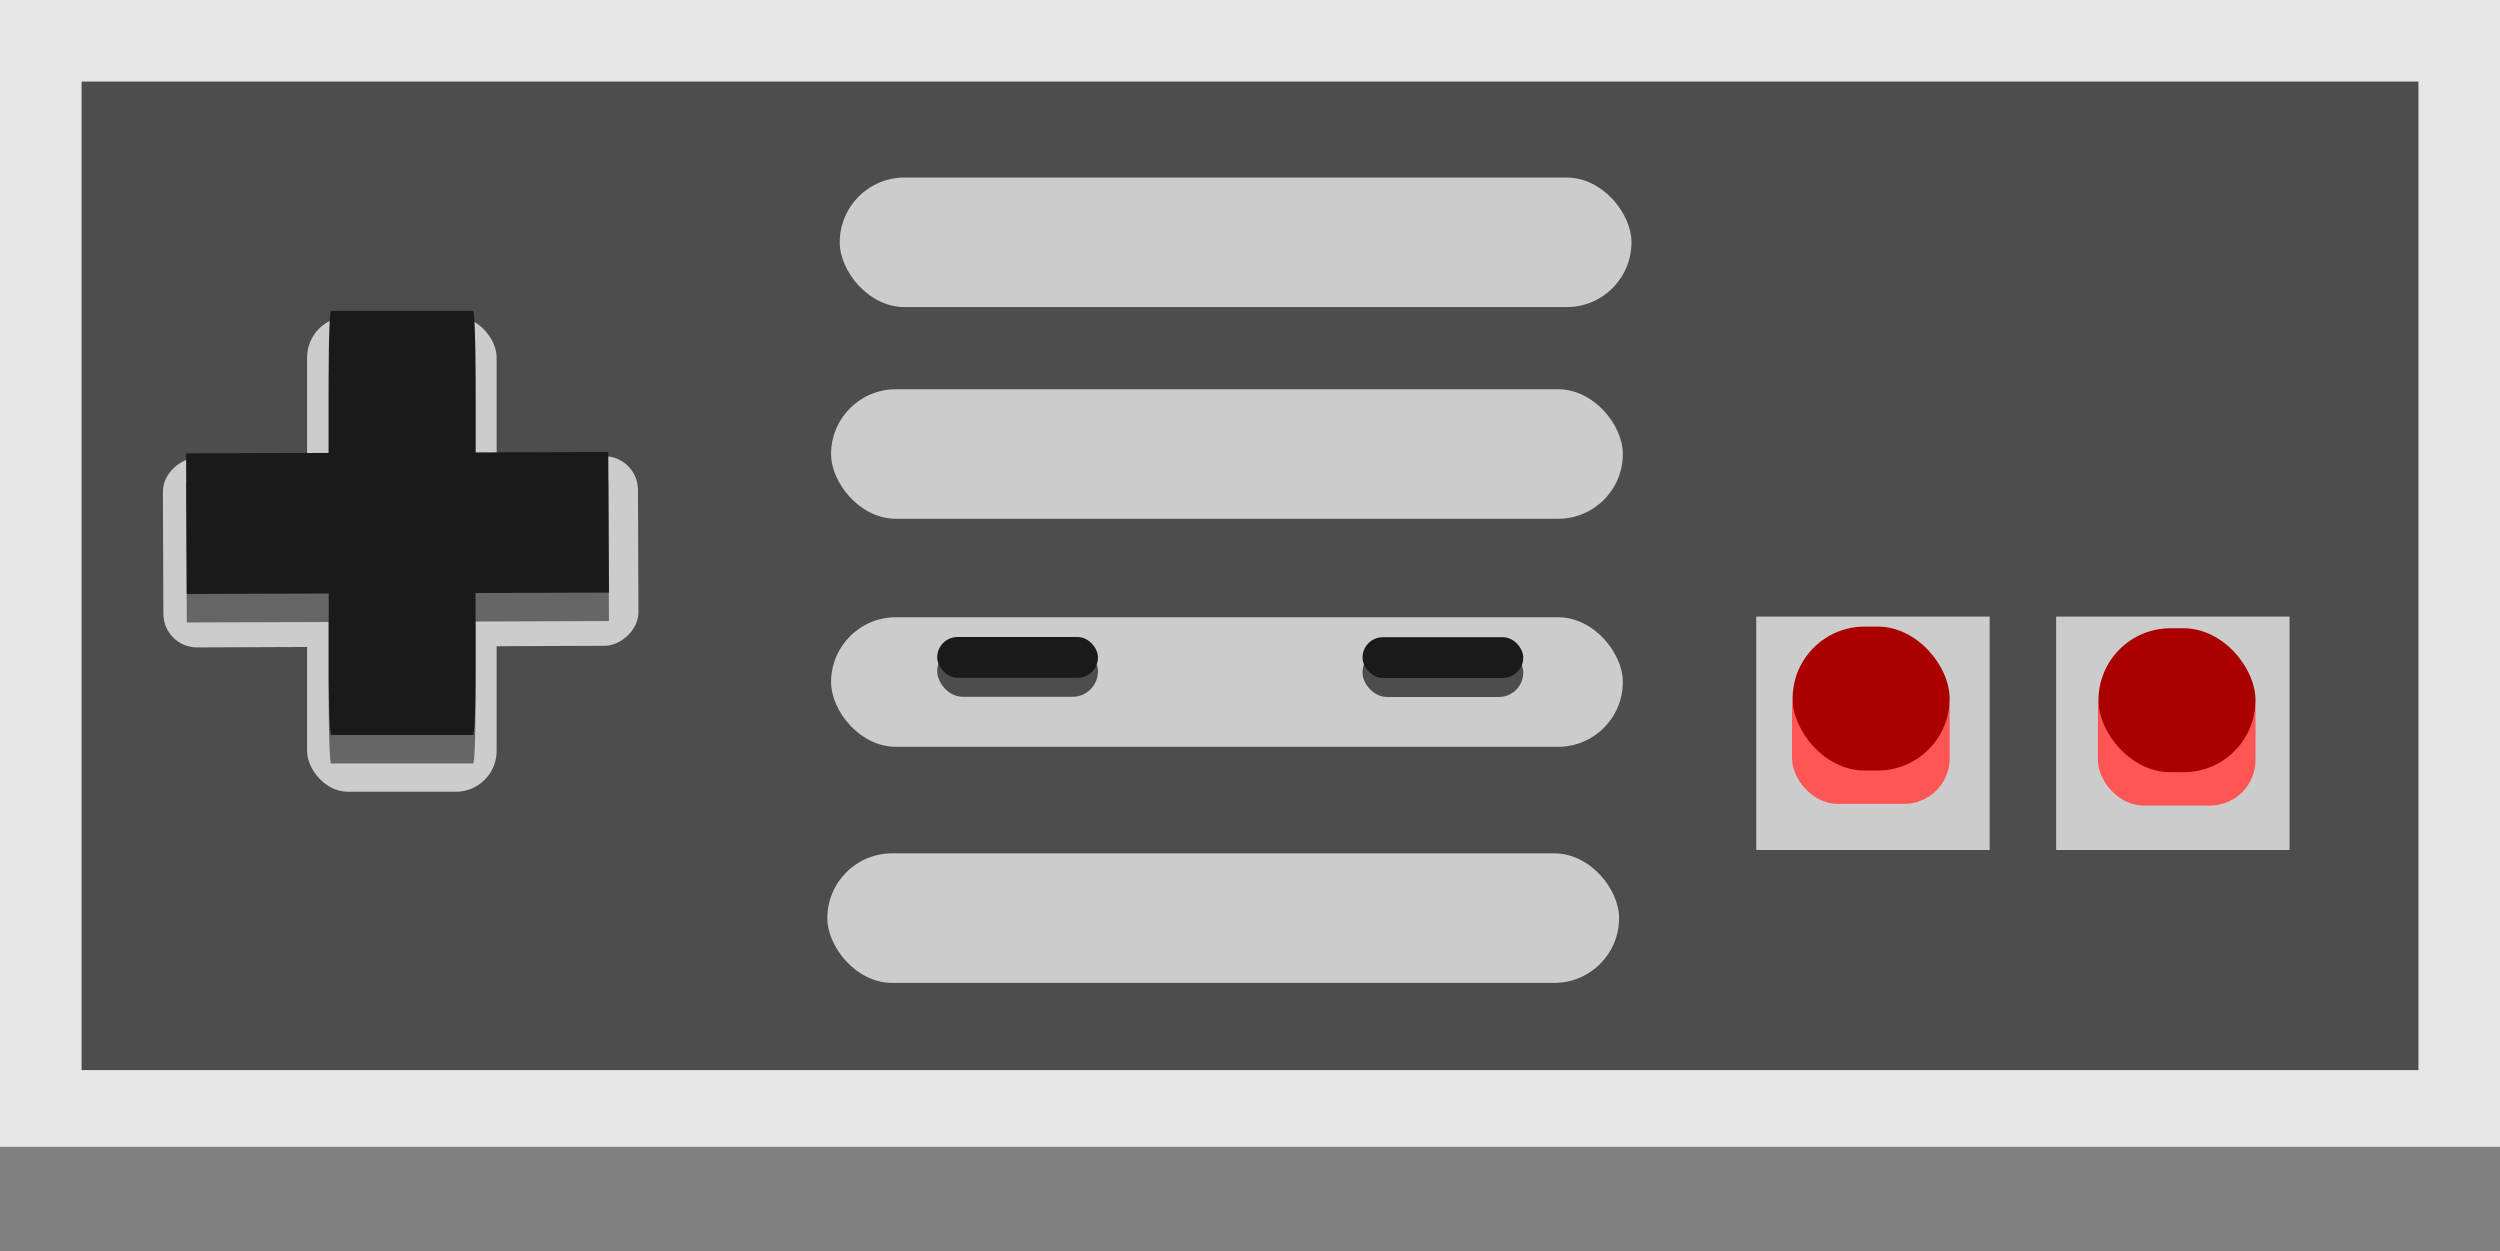 <?xml version="1.0" encoding="UTF-8" standalone="no"?>
<!-- Created with Inkscape (http://www.inkscape.org/) -->

<svg
   xmlns:dc="http://purl.org/dc/elements/1.1/"
   xmlns:cc="http://creativecommons.org/ns#"
   xmlns:rdf="http://www.w3.org/1999/02/22-rdf-syntax-ns#"
   xmlns:svg="http://www.w3.org/2000/svg"
   xmlns="http://www.w3.org/2000/svg"
   xmlns:sodipodi="http://sodipodi.sourceforge.net/DTD/sodipodi-0.dtd"
   xmlns:inkscape="http://www.inkscape.org/namespaces/inkscape"
   width="139.247mm"
   height="69.698mm"
   viewBox="0 0 139.247 69.698"
   version="1.1"
   id="svg6545"
   inkscape:version="0.92.3 (2405546, 2018-03-11)"
   sodipodi:docname="games1.svg">
  <defs
     id="defs6539" />
  <sodipodi:namedview
     id="base"
     pagecolor="#ffffff"
     bordercolor="#666666"
     borderopacity="1.0"
     inkscape:pageopacity="0.0"
     inkscape:pageshadow="2"
     inkscape:zoom="1.4"
     inkscape:cx="366.50446"
     inkscape:cy="115.36135"
     inkscape:document-units="mm"
     inkscape:current-layer="layer1"
     showgrid="false"
     inkscape:window-width="1920"
     inkscape:window-height="1027"
     inkscape:window-x="1912"
     inkscape:window-y="-8"
     inkscape:window-maximized="1"
     fit-margin-top="0"
     fit-margin-left="0"
     fit-margin-right="0"
     fit-margin-bottom="0" />
  <g
     inkscape:label="Layer 1"
     inkscape:groupmode="layer"
     id="layer1"
     transform="translate(-36.616,-114.722)">
    <rect
       style="opacity:1;vector-effect:none;fill:#808080;fill-opacity:1;stroke:none;stroke-width:0.265;stroke-linecap:butt;stroke-linejoin:miter;stroke-miterlimit:4;stroke-dasharray:none;stroke-dashoffset:0;stroke-opacity:1"
       id="rect6853"
       width="139.247"
       height="63.877"
       x="36.616"
       y="120.543" />
    <rect
       style="opacity:1;vector-effect:none;fill:#e6e6e6;fill-opacity:1;stroke:none;stroke-width:0.265;stroke-linecap:butt;stroke-linejoin:miter;stroke-miterlimit:4;stroke-dasharray:none;stroke-dashoffset:0;stroke-opacity:1"
       id="rect6547"
       width="139.247"
       height="63.877"
       x="36.616"
       y="114.722" />
    <rect
       style="opacity:1;vector-effect:none;fill:#4d4d4d;fill-opacity:1;stroke:none;stroke-width:0.265;stroke-linecap:butt;stroke-linejoin:miter;stroke-miterlimit:4;stroke-dasharray:none;stroke-dashoffset:0;stroke-opacity:1"
       id="rect6551"
       width="130.16"
       height="55.058"
       x="41.16"
       y="119.266" />
    <rect
       style="opacity:1;vector-effect:none;fill:#cccccc;fill-opacity:1;stroke:none;stroke-width:0.265;stroke-linecap:butt;stroke-linejoin:miter;stroke-miterlimit:4;stroke-dasharray:none;stroke-dashoffset:0;stroke-opacity:1"
       id="rect6553"
       width="44.099"
       height="7.216"
       x="83.388"
       y="124.611"
       ry="3.608" />
    <rect
       style="opacity:1;vector-effect:none;fill:#cccccc;fill-opacity:1;stroke:none;stroke-width:0.265;stroke-linecap:butt;stroke-linejoin:miter;stroke-miterlimit:4;stroke-dasharray:none;stroke-dashoffset:0;stroke-opacity:1"
       id="rect6553-3"
       width="44.099"
       height="7.216"
       x="82.907"
       y="136.402"
       ry="3.608" />
    <rect
       style="opacity:1;vector-effect:none;fill:#cccccc;fill-opacity:1;stroke:none;stroke-width:0.265;stroke-linecap:butt;stroke-linejoin:miter;stroke-miterlimit:4;stroke-dasharray:none;stroke-dashoffset:0;stroke-opacity:1"
       id="rect6553-3-2"
       width="44.099"
       height="7.216"
       x="82.907"
       y="149.102"
       ry="3.608" />
    <rect
       style="opacity:1;vector-effect:none;fill:#cccccc;fill-opacity:1;stroke:none;stroke-width:0.265;stroke-linecap:butt;stroke-linejoin:miter;stroke-miterlimit:4;stroke-dasharray:none;stroke-dashoffset:0;stroke-opacity:1"
       id="rect6553-3-2-3"
       width="44.099"
       height="7.216"
       x="82.698"
       y="162.252"
       ry="3.608" />
    <rect
       style="opacity:1;vector-effect:none;fill:#cccccc;fill-opacity:1;stroke:none;stroke-width:0.265;stroke-linecap:butt;stroke-linejoin:miter;stroke-miterlimit:4;stroke-dasharray:none;stroke-dashoffset:0;stroke-opacity:1"
       id="rect6600"
       width="10.557"
       height="26.46"
       x="53.721"
       y="132.362"
       ry="2.272" />
    <rect
       style="opacity:1;vector-effect:none;fill:#cccccc;fill-opacity:1;stroke:none;stroke-width:0.265;stroke-linecap:butt;stroke-linejoin:miter;stroke-miterlimit:4;stroke-dasharray:none;stroke-dashoffset:0;stroke-opacity:1"
       id="rect6600-3"
       width="10.557"
       height="26.46"
       x="140.414"
       y="-71.581"
       ry="1.871"
       transform="rotate(89.771)" />
    <rect
       style="opacity:1;vector-effect:none;fill:#666666;fill-opacity:1;stroke:none;stroke-width:0.265;stroke-linecap:butt;stroke-linejoin:miter;stroke-miterlimit:4;stroke-dasharray:none;stroke-dashoffset:0;stroke-opacity:1"
       id="rect6600-5"
       width="8.179"
       height="23.622"
       x="54.924"
       y="133.623"
       ry="3.221"
       rx="0.134" />
    <g
       id="g6636"
       transform="matrix(1,0,0,0.831,0,24.68)"
       style="fill:#666666;stroke-width:1.097">
      <rect
         transform="matrix(0.004,1,-1,0.004,0,0)"
         ry="0"
         y="-69.932"
         x="140.837"
         height="23.514"
         width="9.425"
         id="rect6600-3-7"
         style="opacity:1;vector-effect:none;fill:#666666;fill-opacity:1;stroke:none;stroke-width:0.29;stroke-linecap:butt;stroke-linejoin:miter;stroke-miterlimit:4;stroke-dasharray:none;stroke-dashoffset:0;stroke-opacity:1"
         rx="0" />
    </g>
    <rect
       style="opacity:1;vector-effect:none;fill:#cccccc;fill-opacity:1;stroke:none;stroke-width:0.265;stroke-linecap:butt;stroke-linejoin:miter;stroke-miterlimit:4;stroke-dasharray:none;stroke-dashoffset:0;stroke-opacity:1"
       id="rect6638"
       width="13"
       height="13"
       x="134.437"
       y="149.066"
       ry="0" />
    <rect
       style="opacity:1;vector-effect:none;fill:#cccccc;fill-opacity:1;stroke:none;stroke-width:0.265;stroke-linecap:butt;stroke-linejoin:miter;stroke-miterlimit:4;stroke-dasharray:none;stroke-dashoffset:0;stroke-opacity:1"
       id="rect6638-1"
       width="13"
       height="13"
       x="151.141"
       y="149.066"
       ry="0" />
    <rect
       style="opacity:1;vector-effect:none;fill:#4d4d4d;fill-opacity:1;stroke:none;stroke-width:0.265;stroke-linecap:butt;stroke-linejoin:miter;stroke-miterlimit:4;stroke-dasharray:none;stroke-dashoffset:0;stroke-opacity:1"
       id="rect6674-9"
       width="8.954"
       height="2.721"
       x="112.506"
       y="150.822"
       ry="1.36" />
    <rect
       style="opacity:1;vector-effect:none;fill:#4d4d4d;fill-opacity:1;stroke:none;stroke-width:0.265;stroke-linecap:butt;stroke-linejoin:miter;stroke-miterlimit:4;stroke-dasharray:none;stroke-dashoffset:0;stroke-opacity:1"
       id="rect6674-9-4"
       width="8.954"
       height="2.839"
       x="88.817"
       y="150.694"
       ry="1.419" />
    <rect
	   class="Select-Button"
       style="opacity:1;vector-effect:none;fill:#1a1a1a;fill-opacity:1;stroke:none;stroke-width:0.265;stroke-linecap:butt;stroke-linejoin:miter;stroke-miterlimit:4;stroke-dasharray:none;stroke-dashoffset:0;stroke-opacity:1"
       id="rect6674-9-4-1"
       width="8.954"
       height="2.272"
       x="88.817"
       y="150.202"
       ry="1.136" />
    <rect
	class="Start-Button"
       style="opacity:1;vector-effect:none;fill:#1a1a1a;fill-opacity:1;stroke:none;stroke-width:0.265;stroke-linecap:butt;stroke-linejoin:miter;stroke-miterlimit:4;stroke-dasharray:none;stroke-dashoffset:0;stroke-opacity:1"
       id="rect6674-9-4-1-2"
       width="8.954"
       height="2.272"
       x="112.506"
       y="150.213"
       ry="1.136" />
    <rect
       style="opacity:1;vector-effect:none;fill:#1a1a1a;fill-opacity:1;stroke:none;stroke-width:0.265;stroke-linecap:butt;stroke-linejoin:miter;stroke-miterlimit:4;stroke-dasharray:none;stroke-dashoffset:0;stroke-opacity:1"
       id="rect6600-5-2"
       width="8.179"
       height="23.622"
       x="54.924"
       y="132.036"
       ry="3.221"
       rx="0.134" />
    <g
       id="g6636-7"
       transform="matrix(1,0,0,0.831,3.666667e-8,23.092)"
       style="stroke-width:1.097;fill:#1a1a1a">
      <rect
         transform="matrix(0.004,1,-1,0.004,0,0)"
         ry="0"
         y="-69.932"
         x="140.837"
         height="23.514"
         width="9.425"
         id="rect6600-3-7-9"
         style="opacity:1;vector-effect:none;fill:#1a1a1a;fill-opacity:1;stroke:none;stroke-width:0.29;stroke-linecap:butt;stroke-linejoin:miter;stroke-miterlimit:4;stroke-dasharray:none;stroke-dashoffset:0;stroke-opacity:1"
         rx="0" />
    </g>
    <rect
       style="opacity:1;vector-effect:none;fill:#ff5555;fill-opacity:1;stroke:none;stroke-width:0.265;stroke-linecap:butt;stroke-linejoin:miter;stroke-miterlimit:4;stroke-dasharray:none;stroke-dashoffset:0;stroke-opacity:1"
       id="rect8062"
       width="8.782"
       height="7.818"
       x="136.428"
       y="151.68"
       ry="2.539" />
    <rect
	   class="B-Button"
       style="opacity:1;vector-effect:none;fill:#aa0000;fill-opacity:1;stroke:none;stroke-width:0.265;stroke-linecap:butt;stroke-linejoin:miter;stroke-miterlimit:4;stroke-dasharray:none;stroke-dashoffset:0;stroke-opacity:1"
       id="rect6657-5"
       width="8.747"
       height="8.018"
       x="136.461"
       y="149.623"
       ry="4.009" />
    <rect
       style="opacity:1;vector-effect:none;fill:#ff5555;fill-opacity:1;stroke:none;stroke-width:0.265;stroke-linecap:butt;stroke-linejoin:miter;stroke-miterlimit:4;stroke-dasharray:none;stroke-dashoffset:0;stroke-opacity:1"
       id="rect8062-3"
       width="8.782"
       height="7.818"
       x="153.465"
       y="151.773"
       ry="2.539" />
    <rect
	   class="A-Button"
       style="opacity:1;vector-effect:none;fill:#aa0000;fill-opacity:1;stroke:none;stroke-width:0.265;stroke-linecap:butt;stroke-linejoin:miter;stroke-miterlimit:4;stroke-dasharray:none;stroke-dashoffset:0;stroke-opacity:1"
       id="rect6657-5-0"
       width="8.747"
       height="8.018"
       x="153.498"
       y="149.716"
       ry="4.009" />
  </g>
</svg>
